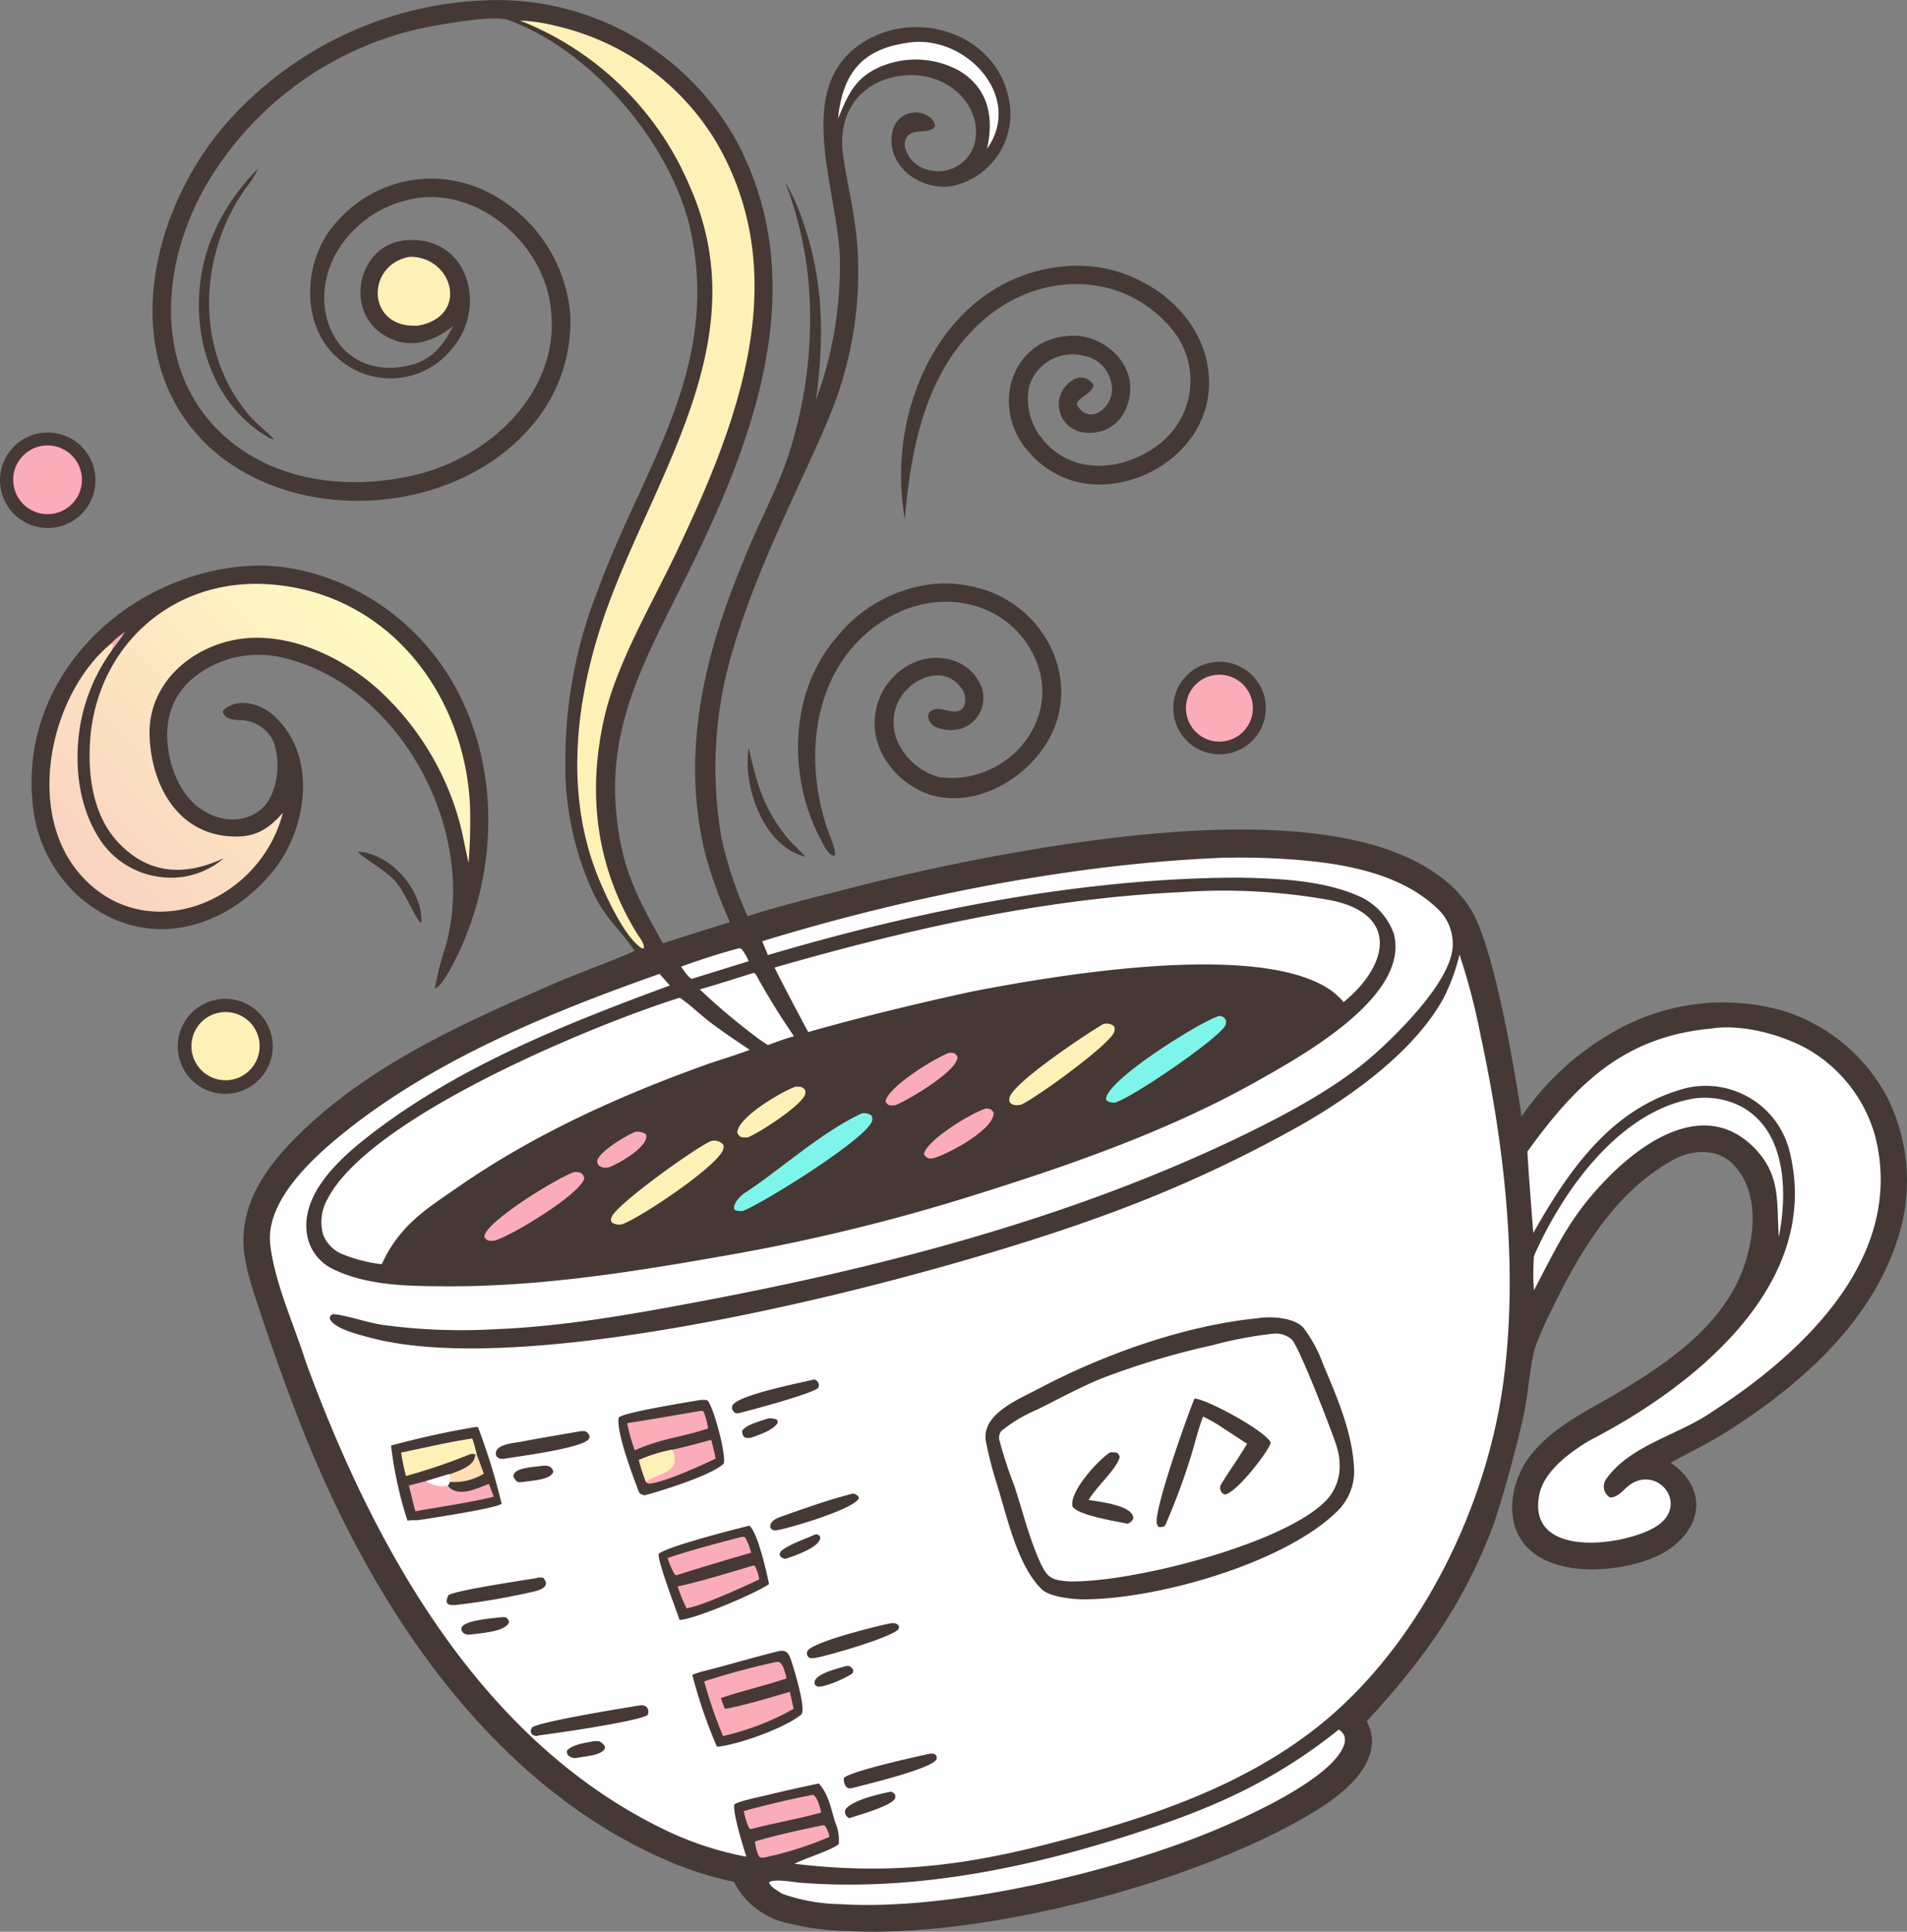 <svg xmlns="http://www.w3.org/2000/svg" xmlns:xlink="http://www.w3.org/1999/xlink" viewBox="0 0 232.13 235.07"><rect x="0" y="0" width="232.13" height="235.07" fill="#808080" stroke="none"/><defs><style>.cls-1{fill:#463935;}.cls-2{fill:#fefefe;}.cls-3{fill:#fbacb9;}.cls-4{fill:#fef1b8;}.cls-5{fill:#ffdfb3;}.cls-6{fill:#7ff4ea;}.cls-7{fill:url(#linear-gradient);}</style><linearGradient id="linear-gradient" x1="1219.73" y1="-1346.43" x2="1357.32" y2="-1217.37" gradientTransform="matrix(0.25, 0, 0, -0.25, -278.25, -213.75)" gradientUnits="userSpaceOnUse"><stop offset="0" stop-color="#fad3c1"/><stop offset="1" stop-color="#fffac2"/></linearGradient></defs><g id="Layer_1" data-name="Layer 1"><path class="cls-1" d="M71.32,11.8A33.31,33.31,0,0,1,101.88,29c9.61,18.13,1.46,37.86-7,54.57-4.33,8.74-8.56,16.47-7.72,26.65.58,7,2.44,10.47,5.71,16.34,2.71-.9,5.43-1.74,8.16-2.59a55.33,55.33,0,0,1-3-8.3c-3-12.19-.17-24.08,4.55-35.4,1.65-4.38,4.12-8.69,5.57-13.11a53.57,53.57,0,0,0,2.47-20.85,45.84,45.84,0,0,0-2.85-12.35,22.89,22.89,0,0,1,2.07,4.55c2.61,7.24,2.69,14.38,1.66,21.93a47.33,47.33,0,0,0,2.92-16.31c.16-8.8-6.61-22.52,3.86-27.8,6.41-3.23,15.07-.12,16.65,7.25a8.93,8.93,0,0,1-6.69,10.78c-3.15.66-7-1.44-7.49-4.78-.29-2.05.57-4,2.81-4.13,1-.08,2.39.63,2.45,1.7-.69.94-2.47.24-3.33,1.14a1.6,1.6,0,0,0-.22,1.71c.73,2.33,3.64,3.15,5.76,2.22,2.68-1.19,3.36-4.21,2.28-6.77-1.89-4.27-7.11-5.55-11.18-3.78-3.67,1.58-5.06,5.17-4.51,9,.58,4,1.61,7.85,1.78,11.88a45.81,45.81,0,0,1-2.45,17.26c-.58,1.7-1.3,3.34-2,5-3.79,8.47-8,16.78-10.65,25.71A49.52,49.52,0,0,0,100,113.72a48.15,48.15,0,0,0,3.18,9.54c3.9-1.28,8-2.26,11.92-3.27a263.29,263.29,0,0,1,26.22-5.41c12.71-1.89,35.21-4.34,46.08,3.8a14,14,0,0,1,4,4.33c2.74,4.91,5.15,19.2,6,24.91a33.43,33.43,0,0,1,11-10.18,26.68,26.68,0,0,1,20.48-2.78,21.55,21.55,0,0,1,13,10.59,22.61,22.61,0,0,1,1.34,17.12c-3.2,10.33-12,18-20.84,23.62-2.22,1.39-4.56,2.52-6.84,3.76,5.23,3.66,3.37,9.13-1.84,11.45-4.78,2.12-14.3,2.79-16.86-3-1.32-3-.3-6.92,1.7-9.41,2.68-3.35,6.56-5.23,10.21-7.32,6.1-3.66,12.7-8,15.44-14.87,1.58-4,2.25-9.57-.89-13-1.95-2.17-5.16-2-7.53-.65-7.1,3.92-11.39,11.32-14.82,18.4a46.09,46.09,0,0,0-1.95,4.49c-.66,2.54-.79,5.61-1.37,8.23-1,4.42-2.23,8.86-3.62,13.15-3.62,9.65-8.59,16.57-15.47,24A4.93,4.93,0,0,1,179,225c-1,3.72-5.52,6.53-8.67,8.29-14.21,7.94-38.47,14.25-54.7,13.47a33,33,0,0,1-7.66-1,9.56,9.56,0,0,1-6.45-5,44.11,44.11,0,0,1-7.09-2.15c-20.8-8.53-34.79-28.33-43.5-48.31-2.52-5.77-4.63-11.68-6.67-17.62-.88-2.78-2-5.61-2.36-8.52-.71-6.1,3.06-10.92,7.2-14.87,8.61-8.2,19.68-13.13,30.45-17.8,3.24-1.4,6.61-2.58,9.88-4-1.69-2.6-3.5-3.86-5-7A36.88,36.88,0,0,1,81,104,56.3,56.3,0,0,1,85,83.45c5.43-14.77,14.78-26.64,11.3-43.37C94.19,29.75,84.45,17.93,74,14.18c-1.71-.61-8.31.56-10.42,1A40.46,40.46,0,0,0,38.06,33c-6.92,10.78-7.81,26.22,4.1,33.85,6,3.82,13.57,4.32,20.42,2.74,9.92-2.29,18.9-11.3,16.32-22.11C77.13,40.13,69.05,34,61.44,36.19a13.59,13.59,0,0,0-8.38,6.44c-3.93,7.18.72,16,9.52,13.43,2.32-.69,3.72-2.52,4.75-4.62-2.64,2.11-5.75,3-8.82.83C54.1,49.12,55.94,41.41,61.61,41c7.61-.63,10,8.21,5.52,13.28a9.58,9.58,0,0,1-13.66,1.21c-4.88-4-4.43-12.26-.37-16.64A15.22,15.22,0,0,1,71,34.87,18.39,18.39,0,0,1,81.6,50.11a19.48,19.48,0,0,1-5,13.82c-9.35,10.59-28.22,11.85-38.78,2.38-12-11-7.16-30,2.82-40.54A44.31,44.31,0,0,1,71.32,11.8Z" transform="translate(-12.18 -11.76)"/><path class="cls-2" d="M160.08,116.18c1.89-.1,4.51-.07,6.48,0,7,.32,15.69,1.18,20.87,6.42A5.82,5.82,0,0,1,189,127c-.24,4.24-6.77,10.66-9.81,13.31-4.58,4-11.18,7.45-16.66,10.06C142.34,160,120,165.84,98.09,170c-8.39,1.59-17.1,3.18-25.65,3.51A71.46,71.46,0,0,1,58.88,173c-2-.28-4.45-1.18-6.16-1.33-.37.22-.24.07-.41.45a.58.58,0,0,0,.11.28c.66,1.12,3.63,1.82,4.79,2.13,20.16,5.44,68.57-7.28,89-14.74a159.14,159.14,0,0,0,24.55-11.25c6.2-3.56,13.71-9,17.16-15.36a24.46,24.46,0,0,0,1.92-5.25,78.7,78.7,0,0,1,2.6,10c2.84,13.16,4.5,27.64,2.86,41.06C193.42,194.77,185.11,212,172.44,222c-9.61,7.53-21.39,11.26-33.06,14.24-10.69,2.73-19.6,3.61-30.49,2.32,1.39-.72,4.38-1.59,5.39-2.39a5.43,5.43,0,0,0-.43-2.64c-.53-1.69-.79-3.41-2-4.74-2,.42-3.92.84-5.91,1.32-.8.22-4,.83-4.38,1.25-.18,1.08,1.08,5.1,1.47,6.34a40,40,0,0,1-9.59-3.11c-22.65-10.75-35.7-34.41-44-57C48,173,45.65,168,45.08,163.25s4-9.37,7.15-12.14c11.32-9.78,26.27-15.92,40.23-20.84l1.26,1.41c-12.86,4.74-26,9.95-36.89,18.5-3.52,2.77-8.31,7.17-7.2,12.2a5.69,5.69,0,0,0,2.92,3.73c4.35,2.19,9.64,2.16,14.41,2.18,11.43,0,22.73-1.83,34-3.82a234.94,234.94,0,0,0,28.66-6.92c12.11-3.75,24.71-8.07,35.78-14.34,5.44-3.07,18.35-10.23,16.46-17.76A7.83,7.83,0,0,0,178,121c-4.45-2.11-10-2.34-14.84-2.44-19.1,0-39.23,4-57.5,9.42l-.7-1.68C122.21,121,142.07,117,160.08,116.18Z" transform="translate(-12.18 -11.76)"/><path class="cls-1" d="M165.2,172.18c1.6-.27,4.48-.12,5.63,1.14a16.62,16.62,0,0,1,2.41,4.47c1.7,4,3.57,8.31,3.77,12.71a6.8,6.8,0,0,1-2.25,5.35c-6.53,6.24-21.9,10.54-30.66,10.53-1.31,0-4.16-.28-5.12-1.23-3-2.94-4.22-8.9-5.46-12.81a47.9,47.9,0,0,1-1.32-5.11c-.64-3.36,3.89-5.15,6.35-6.45C146.46,176.59,156.28,173.08,165.2,172.18Z" transform="translate(-12.18 -11.76)"/><path class="cls-2" d="M167.09,174.06a3,3,0,0,1,2.33.69c.88.87,5,11.43,5.48,13.08a7.54,7.54,0,0,1,.35,2.36,6,6,0,0,1-1.93,4.44c-5.42,5.16-23.41,9.71-30.88,9.57-2.34-.13-2.82-.42-3.81-2.69-1.26-2.89-2-6-3-9a50.63,50.63,0,0,1-1.79-5.47,1.32,1.32,0,0,1,.22-1.14,18,18,0,0,1,4.4-2.62c2.55-1.27,5.11-2.67,7.73-3.75a94.36,94.36,0,0,1,13.52-4.06A49.74,49.74,0,0,1,167.09,174.06Z" transform="translate(-12.18 -11.76)"/><path class="cls-1" d="M157.59,181.94c1.6.14,8.4,3.82,9.25,5.31.25.44-4.11,6.28-5.6,6.37a.85.85,0,0,1-.39-1.28c1-1.66,2.15-3.21,3.13-4.89l-3.36-2.2a18.06,18.06,0,0,0-2-1.11c-.59,1.55-1,3.3-1.49,4.89a80.66,80.66,0,0,1-3.09,8.28c-.12.27-.41.27-.64.28s-.29-.13-.38-.34C152.45,196,156.75,183.87,157.59,181.94Z" transform="translate(-12.18 -11.76)"/><path class="cls-1" d="M147.31,188.49c.64,0,1-.09,1.17.57-.32,1.38-2.72,3.5-3.69,5.07l-.09.15c1.25.23,5.51.65,5.43,2.28-.23.41-.28.39-.67.62-1.5-.3-5.9-1-6.71-2.05C142.23,193.37,145.81,189.46,147.31,188.49Z" transform="translate(-12.18 -11.76)"/><path class="cls-1" d="M70,185.42h.36a75.74,75.74,0,0,1,2.88,9.33c-.72.57-8.78,1.79-10.19,2-.35,0-.91,0-1.27.05a47.5,47.5,0,0,1-2-9.13A104.74,104.74,0,0,1,70,185.42Z" transform="translate(-12.18 -11.76)"/><path class="cls-3" d="M64,192l2.9-.87a2,2,0,0,1,.1.9l-.31.54c1.24,1.47,3.47.35,5-.24l.6,1.56c-2.56.65-6.85,1.29-9.55,1.77-.28-1-.53-2.11-.79-3.13Z" transform="translate(-12.18 -11.76)"/><path class="cls-2" d="M64,192l2.9-.87a2,2,0,0,1,.1.9l-.31.54A3.93,3.93,0,0,1,64,192Z" transform="translate(-12.18 -11.76)"/><path class="cls-4" d="M61,188.52c2.65-.54,6.09-1.35,8.67-1.71.23.67.38,1.25.56,1.94l-.2,0a1,1,0,0,0-.7,0,69.58,69.58,0,0,1-7.73,2.62C61.34,190.43,61.16,189.45,61,188.52Z" transform="translate(-12.18 -11.76)"/><path class="cls-5" d="M70.21,188.75l.87,2.34a7,7,0,0,1-4.12,1,2,2,0,0,0-.1-.9c1.09-.44,3.14-1,3.15-2.38Z" transform="translate(-12.18 -11.76)"/><path class="cls-1" d="M97.19,182.16a2.8,2.8,0,0,1,1.08,0c.72.58,2.35,6.67,2,7.71-1.42,1.39-7.52,3.3-9.63,3.85-.29-.08-.59-.13-.72-.48-.65-1.73-2.82-7.4-2.41-9C88.17,183.62,95.78,182.41,97.19,182.16Z" transform="translate(-12.18 -11.76)"/><path class="cls-3" d="M94,188.17c1.59-.32,3.18-.78,4.75-1.2.19.75.4,1.52.54,2.28-1.78.86-6.24,2.89-8.08,3.06-.26-.1-.2,0-.4-.22a19.44,19.44,0,0,1-.89-2.67A18.87,18.87,0,0,1,94,188.17Z" transform="translate(-12.18 -11.76)"/><path class="cls-4" d="M90,189.42A18.87,18.87,0,0,1,94,188.17c1.24,2.8-1.47,2.71-3.19,3.92A19.44,19.44,0,0,1,90,189.42Z" transform="translate(-12.18 -11.76)"/><path class="cls-3" d="M97.6,183.43l.23.1a10,10,0,0,1,.54,2.05c-3.15,1.09-5.35,1.11-8.92,2.66a22,22,0,0,1-.93-3.3C91.57,184.48,94.56,183.93,97.6,183.43Z" transform="translate(-12.18 -11.76)"/><path class="cls-1" d="M107.13,212.65c.77-.07,1,.24,1.28.95.32.91,2,6.25,1.28,6.82-2,1.63-7.69,3.68-10.24,3.9a59.8,59.8,0,0,1-3-8.76,13.54,13.54,0,0,1,1.78-.54C101.2,214.26,104.14,213.37,107.13,212.65Z" transform="translate(-12.18 -11.76)"/><path class="cls-3" d="M106.69,214l.31,0c.59.34.73,1.32.93,2-2.65.88-5.37,1.51-8,2.39a12.34,12.34,0,0,0,.5,1.32c2.33-.4,5.55-1.4,7.89-2.07.17.66.32,1.4.46,2.06-.45.26-.93.51-1.39.75a32.51,32.51,0,0,1-7.2,2.57,55,55,0,0,1-2.29-6.66A89.62,89.62,0,0,1,106.69,214Z" transform="translate(-12.18 -11.76)"/><path class="cls-1" d="M103.4,197.41c1,.8,2.11,5.67,2.39,7.12-1.68,1.16-8.94,4.23-10.88,4.37-.38-1.13-2.81-7.44-2.54-8.08C93.61,199.89,101.46,197.89,103.4,197.41Z" transform="translate(-12.18 -11.76)"/><path class="cls-3" d="M103.92,202.26l.14.05a4.92,4.92,0,0,1,.53,1.65c-1.86.87-6.93,3.22-8.84,3.51a18.07,18.07,0,0,1-1.08-2.66C97.59,204.19,101,203.1,103.92,202.26Z" transform="translate(-12.18 -11.76)"/><path class="cls-3" d="M102.53,198.77a1.06,1.06,0,0,1,.34.06,7,7,0,0,1,.74,1.88c-3,.86-5.93,1.74-9,2.71-.11.05,0,0-.26,0a11.28,11.28,0,0,1-.91-2.06C95.74,200.55,100.16,199.36,102.53,198.77Z" transform="translate(-12.18 -11.76)"/><path class="cls-1" d="M90.05,219.29c.8-.11,1.19.35,1,1.12-.67.76-11.47,2.31-13.28,2.53a.8.8,0,0,1-.87-.17c-.17-.5-.16-.26,0-.76C77.52,221.31,88.36,219.56,90.05,219.29Z" transform="translate(-12.18 -11.76)"/><path class="cls-1" d="M77.5,203.79a1.19,1.19,0,0,1,.83,0c1,1.17-.73,1.57-1.64,1.75a84.18,84.18,0,0,1-9,1.52c-.92.08-1.48-.09-.93-1.17C67.34,205.33,76,204.05,77.5,203.79Z" transform="translate(-12.18 -11.76)"/><path class="cls-1" d="M82.93,185.91l.44,0c.35.16.33.19.55.52a.58.58,0,0,1-.06.43c-.74,1.14-8.75,2.14-10.33,2.42-.53,0-.59,0-.93-.32-.49-1.44,2.11-1.59,3-1.76C78.07,186.73,80.5,186.33,82.93,185.91Z" transform="translate(-12.18 -11.76)"/><path class="cls-1" d="M125.44,225.15h0c.41,0,.43,0,.72.25,0,.18.1.29,0,.47-.64,1.16-8.8,3.1-10.4,3.51-.21,0-.37,0-.53-.14a1.4,1.4,0,0,1-.32-1.13C115.75,227.28,123.79,225.5,125.44,225.15Z" transform="translate(-12.18 -11.76)"/><path class="cls-1" d="M120.66,209.28l.46,0c.45.24.31.07.51.47l-.12.31c-1.17,1.07-8.31,3.11-10.11,3.46-.64,0-.7.11-1-.39,0-.2,0-.36.11-.52C111.33,211.5,119,209.59,120.66,209.28Z" transform="translate(-12.18 -11.76)"/><path class="cls-1" d="M116,193.51a.9.9,0,0,1,.74.51c-.3,1.3-8.52,3.73-10,3.95a.71.71,0,0,1-.79-.31c-.09-.8.75-1.15,1.42-1.38C110.09,195.32,113.09,194.24,116,193.51Z" transform="translate(-12.18 -11.76)"/><path class="cls-1" d="M111.21,179.64c.36.05.18,0,.52.26.18.46.16.23.08.71-.5.69-8.36,2.79-9.78,3.13-.48,0-.51-.13-.73-.5a.78.78,0,0,1,.08-.52C102.24,181.48,109.46,180.06,111.21,179.64Z" transform="translate(-12.18 -11.76)"/><path class="cls-1" d="M120.63,229.78a1,1,0,0,1,.5.36.83.83,0,0,1,0,.47c-.41.9-4.55,2.07-5.6,2.4a1.81,1.81,0,0,1-.33-.28.84.84,0,0,1-.11-.79C116,230.77,119.18,230.09,120.63,229.78Z" transform="translate(-12.18 -11.76)"/><path class="cls-1" d="M73.31,208.55c.55-.05.61.1.84.52-.15,1.28-3.94,1.48-5,1.62-.55-.13-.53-.16-.79-.5,0-.23-.07-.33.06-.48C69.05,208.87,72.23,208.68,73.31,208.55Z" transform="translate(-12.18 -11.76)"/><path class="cls-1" d="M78,190.16c.73-.1,1.27-.1,1.55.67-.27,1-2.61,1.1-3.53,1.24s-.93.07-1.34-.59C74.56,190.35,77.06,190.3,78,190.16Z" transform="translate(-12.18 -11.76)"/><path class="cls-1" d="M111.43,198.48c.34,0,.21,0,.55.18.43,1.29-3.24,2.47-4.18,2.79a1.19,1.19,0,0,1-.61-.26c-.15-.39-.14-.19,0-.61C108,199.77,110.29,199,111.43,198.48Z" transform="translate(-12.18 -11.76)"/><path class="cls-1" d="M115.1,214.51a1.46,1.46,0,0,1,.51,0c.43.37.54.41.32.9a12.88,12.88,0,0,1-3.7,1.56c-.5.06-.55.09-.88-.24C111,215.49,114.13,214.83,115.1,214.51Z" transform="translate(-12.18 -11.76)"/><path class="cls-1" d="M84.43,223.65a5.23,5.23,0,0,1,.69,0,1.87,1.87,0,0,1,.7.61c0,.17,0,.27-.09.4-.59.75-2.39.82-3.26,1a1.24,1.24,0,0,1-1.1-.27.59.59,0,0,1-.13-.66C82,224,83.44,223.85,84.43,223.65Z" transform="translate(-12.18 -11.76)"/><path class="cls-1" d="M105.63,184.38a2,2,0,0,1,1.08.12c.2.26.15.12.11.45-.57.87-2.2,1.39-3.15,1.74-.72.16-1.16,0-1.14-.83C103,185.12,104.71,184.71,105.63,184.38Z" transform="translate(-12.18 -11.76)"/><path class="cls-2" d="M220.44,136.93c3.62-.59,8.38.65,11.6,2.4A17.66,17.66,0,0,1,240.43,150c3.73,14.62-8.61,26.27-19.71,33.47-4.05,2.87-10.08,4.11-13,8.24a1.56,1.56,0,0,0,.43,2.27c1,0,1.57-.88,2.31-1.45,3.49-2.65,7.63,2.51,3.09,5.12-4.07,2.33-15.54,3.71-14-4,.56-2.92,3.91-5.31,6.29-6.69,12.31-6.36,27.94-18.65,24.28-34.65a10.51,10.51,0,0,0-13.73-7.84c-8.41,2.63-13.44,10-17.57,17.33-.25-3.29-.53-6.61-.72-9.9C204,143.73,209.8,137.92,220.44,136.93Z" transform="translate(-12.18 -11.76)"/><path class="cls-2" d="M156,120.32a73.06,73.06,0,0,1,18.21,1c8.38,1.72,6.92,8,1.52,12.38a8.44,8.44,0,0,0-1.62-1.48c-8.75-6-33.45-1.78-43.67.21-6.45,1.4-13.51,3.1-19.88,4.92-1.41-2.64-2.76-5.17-4.1-7.85C122.69,124.84,139.06,121.11,156,120.32Z" transform="translate(-12.18 -11.76)"/><path class="cls-2" d="M94.91,133.17c1,.62,2.61,2.14,3.63,2.92,1.65,1.25,3.17,2.27,4.9,3.42-1.77.69-3.72,1.23-5.52,1.88-10.57,3.81-20.76,8.42-30,14.83-3.71,2.56-6.61,4.35-8.81,8.43l-.47.95a18.37,18.37,0,0,1-4.68-1.18A4.27,4.27,0,0,1,51.51,162a5.7,5.7,0,0,1,.55-4.36C57.23,147.67,84.43,136.46,94.91,133.17Z" transform="translate(-12.18 -11.76)"/><path class="cls-4" d="M75.47,14.26a21.27,21.27,0,0,1,4.41.66A30.79,30.79,0,0,1,99.34,29c9.64,16.52,2.59,34.4-4.88,50.08-2.94,6.2-7.23,13.44-8.72,20-2.1,9.26-1,18.19,4,26.31.29.44.94,1.24.79,1.77h-.21c-2-1.23-4.17-5.92-5.09-8.08-4.69-11-2.88-23.46,1.23-34.35,6.19-16.39,17.72-32.23,9.68-50.31A37.22,37.22,0,0,0,75.47,14.26Z" transform="translate(-12.18 -11.76)"/><path class="cls-2" d="M175.14,222.23a1.63,1.63,0,0,1,.65.7,1.71,1.71,0,0,1-.07,1.33c-1.61,4-11.57,8.49-15.48,10.13-12.42,5.21-32.44,9.94-45.84,9.08a22.12,22.12,0,0,1-7-1.26c-.21-.12-.41-.25-.61-.39-.36-.24-.86-.55-1-1,.58-.49,3.08,0,4,.06,14.22,1.07,28.49-2,41.93-6.48C160.64,231.46,167.81,228.1,175.14,222.23Z" transform="translate(-12.18 -11.76)"/><path class="cls-2" d="M218.47,145.42a9.64,9.64,0,0,1,5.67,1c5.54,3,5.62,10.55,4.57,15.85-.31-4.19.32-7.44-3-10.84-5.47-5.53-12.32-1.59-17,2.84-5.14,5-6.63,8.45-9.81,14.51a28.62,28.62,0,0,1,0-4.17C202.44,156.54,209.41,146.86,218.47,145.42Z" transform="translate(-12.18 -11.76)"/><path class="cls-4" d="M62.11,43c5.21,0,7.23,7.24,1,8.38C56.73,51.84,56.64,43.89,62.11,43Z" transform="translate(-12.18 -11.76)"/><path class="cls-2" d="M103.93,130.14a.6.6,0,0,1,.25.19,88,88,0,0,0,4.65,7.53c-1.06.28-2.14.7-3.17,1.07a18.52,18.52,0,0,1-1.73-1.21,77.22,77.22,0,0,1-6.57-5.56C99.57,131.52,101.74,130.83,103.93,130.14Z" transform="translate(-12.18 -11.76)"/><path class="cls-6" d="M117.1,147.24a1.52,1.52,0,0,1,1.14.25.8.8,0,0,1,.06.75c-.81,2.18-12.92,9.74-15.61,10.85a1.74,1.74,0,0,1-1.08-.1c-.35-.63.67-1.69,1.14-2C107.3,154,112.18,149.51,117.1,147.24Z" transform="translate(-12.18 -11.76)"/><path class="cls-2" d="M122.44,17c7.06-1.31,14.46,6.43,9.88,12.87.88-3.8.19-7.39-3.42-9.53a11.05,11.05,0,0,0-9.49-.49c-3.12,1.32-4,3.4-5.22,6.35C114.72,20.91,116.91,17.84,122.44,17Z" transform="translate(-12.18 -11.76)"/><path class="cls-6" d="M160.59,135.39a.9.9,0,0,1,.81.51,1,1,0,0,1-.12.73c-1,1.67-11.45,8.84-13.45,9.32-.62-.08-.55,0-1-.31C146.33,143.52,158.37,136,160.59,135.39Z" transform="translate(-12.18 -11.76)"/><path class="cls-4" d="M98.68,150.63a1.43,1.43,0,0,1,1.58.48,1.53,1.53,0,0,1-.11.67c-1,2.11-9.74,8-12.21,8.95a1.54,1.54,0,0,1-1.31-.24.66.66,0,0,1,0-.61C87.12,158.38,96.73,151.5,98.68,150.63Z" transform="translate(-12.18 -11.76)"/><path class="cls-4" d="M146.47,136.38a1.39,1.39,0,0,1,1.33.28.94.94,0,0,1,0,.7c-.6,1.55-9.36,7.93-11.35,8.84-.53.06-.9.13-1.32-.26a.86.86,0,0,1-.06-.63C135.58,143.44,144.55,137.48,146.47,136.38Z" transform="translate(-12.18 -11.76)"/><path class="cls-3" d="M82.1,154.38c.66,0,1,.06,1.21.72-.29,1.87-8.91,7.1-11,7.65-.62,0-.79.07-1.17-.45C71,160.55,80.42,154.84,82.1,154.38Z" transform="translate(-12.18 -11.76)"/><path class="cls-3" d="M111.15,230.17c.6.34.81,1.52,1,2.15-2.77.78-5.68,1.26-8.49,2-.18,0-.07,0-.3-.08a10.64,10.64,0,0,1-.64-2.1C105.51,231.39,108.31,230.7,111.15,230.17Z" transform="translate(-12.18 -11.76)"/><path class="cls-4" d="M109,144c.58,0,.73-.06,1.16.36a.91.91,0,0,1-.09.81c-.8,1.41-5.52,4.48-6.88,5-.71,0-.91.08-1.26-.56C101.91,147.76,107.35,144.58,109,144Z" transform="translate(-12.18 -11.76)"/><path class="cls-3" d="M132.26,146.64c.54.08.58.12.85.46.31,2-5.67,5.22-7.45,5.63a.9.9,0,0,1-1-.52C124.84,150.56,130.72,147,132.26,146.64Z" transform="translate(-12.18 -11.76)"/><path class="cls-3" d="M127.73,139.87c.6,0,.69,0,1,.48.14,1.68-6.14,5.36-7.56,5.9-.56.06-.93.09-1.19-.44C120.12,144.09,126.13,140.41,127.73,139.87Z" transform="translate(-12.18 -11.76)"/><path class="cls-3" d="M112.15,233.91a1,1,0,0,1,.43,0,3.23,3.23,0,0,1,.56,1.38,42.22,42.22,0,0,1-8,2.52.67.67,0,0,1-.58-.15,5.7,5.7,0,0,1-.48-1.82C106.69,235.07,109.44,234.48,112.15,233.91Z" transform="translate(-12.18 -11.76)"/><path class="cls-2" d="M102.18,127.14l.23.07a5.55,5.55,0,0,1,.9,1.52l-6.91,2.14c-.43-.11-1-1.08-1.32-1.48C97.54,128.51,99.66,127.81,102.18,127.14Z" transform="translate(-12.18 -11.76)"/><path class="cls-3" d="M89.45,149.51a1.81,1.81,0,0,1,1.35.27c.55,1.39-3.31,3.59-4.43,4a1.42,1.42,0,0,1-1.32-.21c-.12-.25-.26-.44-.11-.75C85.54,151.63,88.33,150,89.45,149.51Z" transform="translate(-12.18 -11.76)"/><path class="cls-1" d="M41.68,80.68c7-.67,14.33,2.23,19.55,6.78,11.36,9.9,13,26.84,6.89,40-.34.73-2.15,4.53-3,4.56a36.72,36.72,0,0,1,1.27-5c4-13.87-5.2-31.53-19.42-35.14a13.12,13.12,0,0,0-6.7,0c-6.39,2-9,6.71-7.16,13.15.85,2.53,2.16,4.66,4.66,5.83,2.81,1.31,6.27.55,7.51-2.5a9,9,0,0,0,.18-6.38,4.52,4.52,0,0,0-4.17-2.59c-.79-.05-1.71-.12-2-1a.71.71,0,0,1,.11-.25c1.66-1.49,4.37-.79,5.93.55,5.68,4.89,4.27,14.17-.14,19.36-6.07,7.16-15.54,9.35-23.07,3.11a17.39,17.39,0,0,1-6-12C14.78,94.15,27.23,82,41.68,80.68Z" transform="translate(-12.18 -11.76)"/><path class="cls-7" d="M39.44,116.19c-4.6,2.13-9,2.11-12.78-1.82-3-3.12-3.73-7.68-3.55-11.84C23.62,90.65,33,82,45,82.87c14.28,1,23.72,13.17,24.39,26.88a66,66,0,0,1-.17,7c-.44-1.82-.7-3.57-1.24-5.43a34.08,34.08,0,0,0-8.59-14.55c-4.09-4.16-10.21-7.48-16.15-7.4-6.58.08-13.14,4.9-12.85,12,.25,6.37,3.81,12.38,10.84,12.18,2.43-.07,3.84-1.17,5.38-2.88-2.83,11.13-17.23,16.78-25.08,7-6.27-7.85-3.05-21.81,4.33-27.73a1.13,1.13,0,0,1-.05.95,22,22,0,0,0-3.88,9.22c-.79,4.82-.17,10.2,2.72,14.26a10.28,10.28,0,0,0,6.82,4.08A9.91,9.91,0,0,0,39.44,116.19Z" transform="translate(-12.18 -11.76)"/><path class="cls-3" d="M25.84,89.9a11.59,11.59,0,0,1,1.59-1.26c-.51.73-1.07,1.55-1.64,2.21A1.13,1.13,0,0,0,25.84,89.9Z" transform="translate(-12.18 -11.76)"/><path class="cls-1" d="M141.59,44.18a12.82,12.82,0,0,1,1.76-.08c7.8-.09,16.07,6,16,14.3,0,7.13-6.74,12.44-13.6,12.32A11.12,11.12,0,0,1,137.63,67c-5.22-5.41-2.38-14.71,5.69-14.38,3.52.28,6.87,3.37,6.4,7.07-.39,3.08-2.53,5.07-5.67,4.69a3.43,3.43,0,0,1-1.37-6.31,1.74,1.74,0,0,1,2.6.54c-.08,1.12-2.41,1.71-1.94,2.51,1.58,2.66,4.87-.16,4.08-2.85a4.07,4.07,0,0,0-3.22-3.19,5.5,5.5,0,0,0-6.75,3.74A7.6,7.6,0,0,0,138.93,65c3.64,4.78,10.14,4.16,14.47.71a9.77,9.77,0,0,0,1.29-14.06c-5.84-6.86-15.65-6.86-22.38-1.3-7.39,6.11-9.23,15.69-10,24.66-.11-.85-.23-1.71-.31-2.56C120.76,59.79,127.85,45.54,141.59,44.18Z" transform="translate(-12.18 -11.76)"/><path class="cls-1" d="M126.09,82.8a15.47,15.47,0,0,1,5.45.59c6.81,1.89,11.42,9.11,9.29,16.06-1.85,6-9.18,11-15.49,9a10.25,10.25,0,0,1-5.85-5.08,8.09,8.09,0,0,1,3.68-10.87c3-1.45,6.9-.62,8.38,2.61a3.93,3.93,0,0,1-2.26,5.28,4.6,4.6,0,0,1-3.36-.24c-.52-.26-1.07-1.23-.57-1.74.91-.92,2.29.14,3.4-.1s1-1.62.72-2.37c-2.16-3.82-7.13-1.55-8.23,1.88a5.84,5.84,0,0,0,.39,4.6,7.84,7.84,0,0,0,4.89,3.91c8.21,1.1,15.31-7.13,11.44-14.89-3.19-6.38-10.83-8.08-17-4.87-9.52,5-11.29,16.54-8.1,26,.24.71,1.13,2.68.93,3.33-.81,0-1.29-1.22-1.63-1.83-4.12-7.56-4-18,1.82-24.72A17.47,17.47,0,0,1,126.09,82.8Z" transform="translate(-12.18 -11.76)"/><path class="cls-1" d="M16.93,64.49a5.81,5.81,0,1,1-4.66,6.72A5.81,5.81,0,0,1,16.93,64.49Z" transform="translate(-12.18 -11.76)"/><path class="cls-3" d="M17.43,66a4.18,4.18,0,1,1-3.61,4.65A4.18,4.18,0,0,1,17.43,66Z" transform="translate(-12.18 -11.76)"/><path class="cls-1" d="M38.68,133.38A5.78,5.78,0,1,1,33.89,140,5.79,5.79,0,0,1,38.68,133.38Z" transform="translate(-12.18 -11.76)"/><path class="cls-4" d="M38.79,135a4.15,4.15,0,1,1-3.2,5A4.15,4.15,0,0,1,38.79,135Z" transform="translate(-12.18 -11.76)"/><path class="cls-1" d="M159.84,92.35a5.63,5.63,0,1,1-4.78,6.38A5.62,5.62,0,0,1,159.84,92.35Z" transform="translate(-12.18 -11.76)"/><path class="cls-3" d="M160.08,93.9a4.07,4.07,0,1,1-3.5,4.59A4.06,4.06,0,0,1,160.08,93.9Z" transform="translate(-12.18 -11.76)"/><path class="cls-1" d="M43.61,32.25a10.92,10.92,0,0,1-1.48,2.35c-5.81,8.11-6.29,19.86.35,27.66,1,1.16,2,1.85,3,2.89l-.07.08-.4-.16c-5.67-3.19-8.52-9.5-8.62-15.86C36.29,42.63,39.05,36.88,43.61,32.25Z" transform="translate(-12.18 -11.76)"/><path class="cls-1" d="M103.3,102.72c1,4.25,1.7,7.23,4.63,10.89.65.81,1.5,1.49,2.19,2.3l.07.09c-4.5-1.11-6.84-6.82-7-11A21.25,21.25,0,0,1,103.3,102.72Z" transform="translate(-12.18 -11.76)"/><path class="cls-1" d="M55.74,115.4c4,.17,8,4.79,7.72,8.71-.77-.57-1.93-3.78-3.26-5.23C59,117.61,56,115.9,55.74,115.4Z" transform="translate(-12.18 -11.76)"/></g></svg>